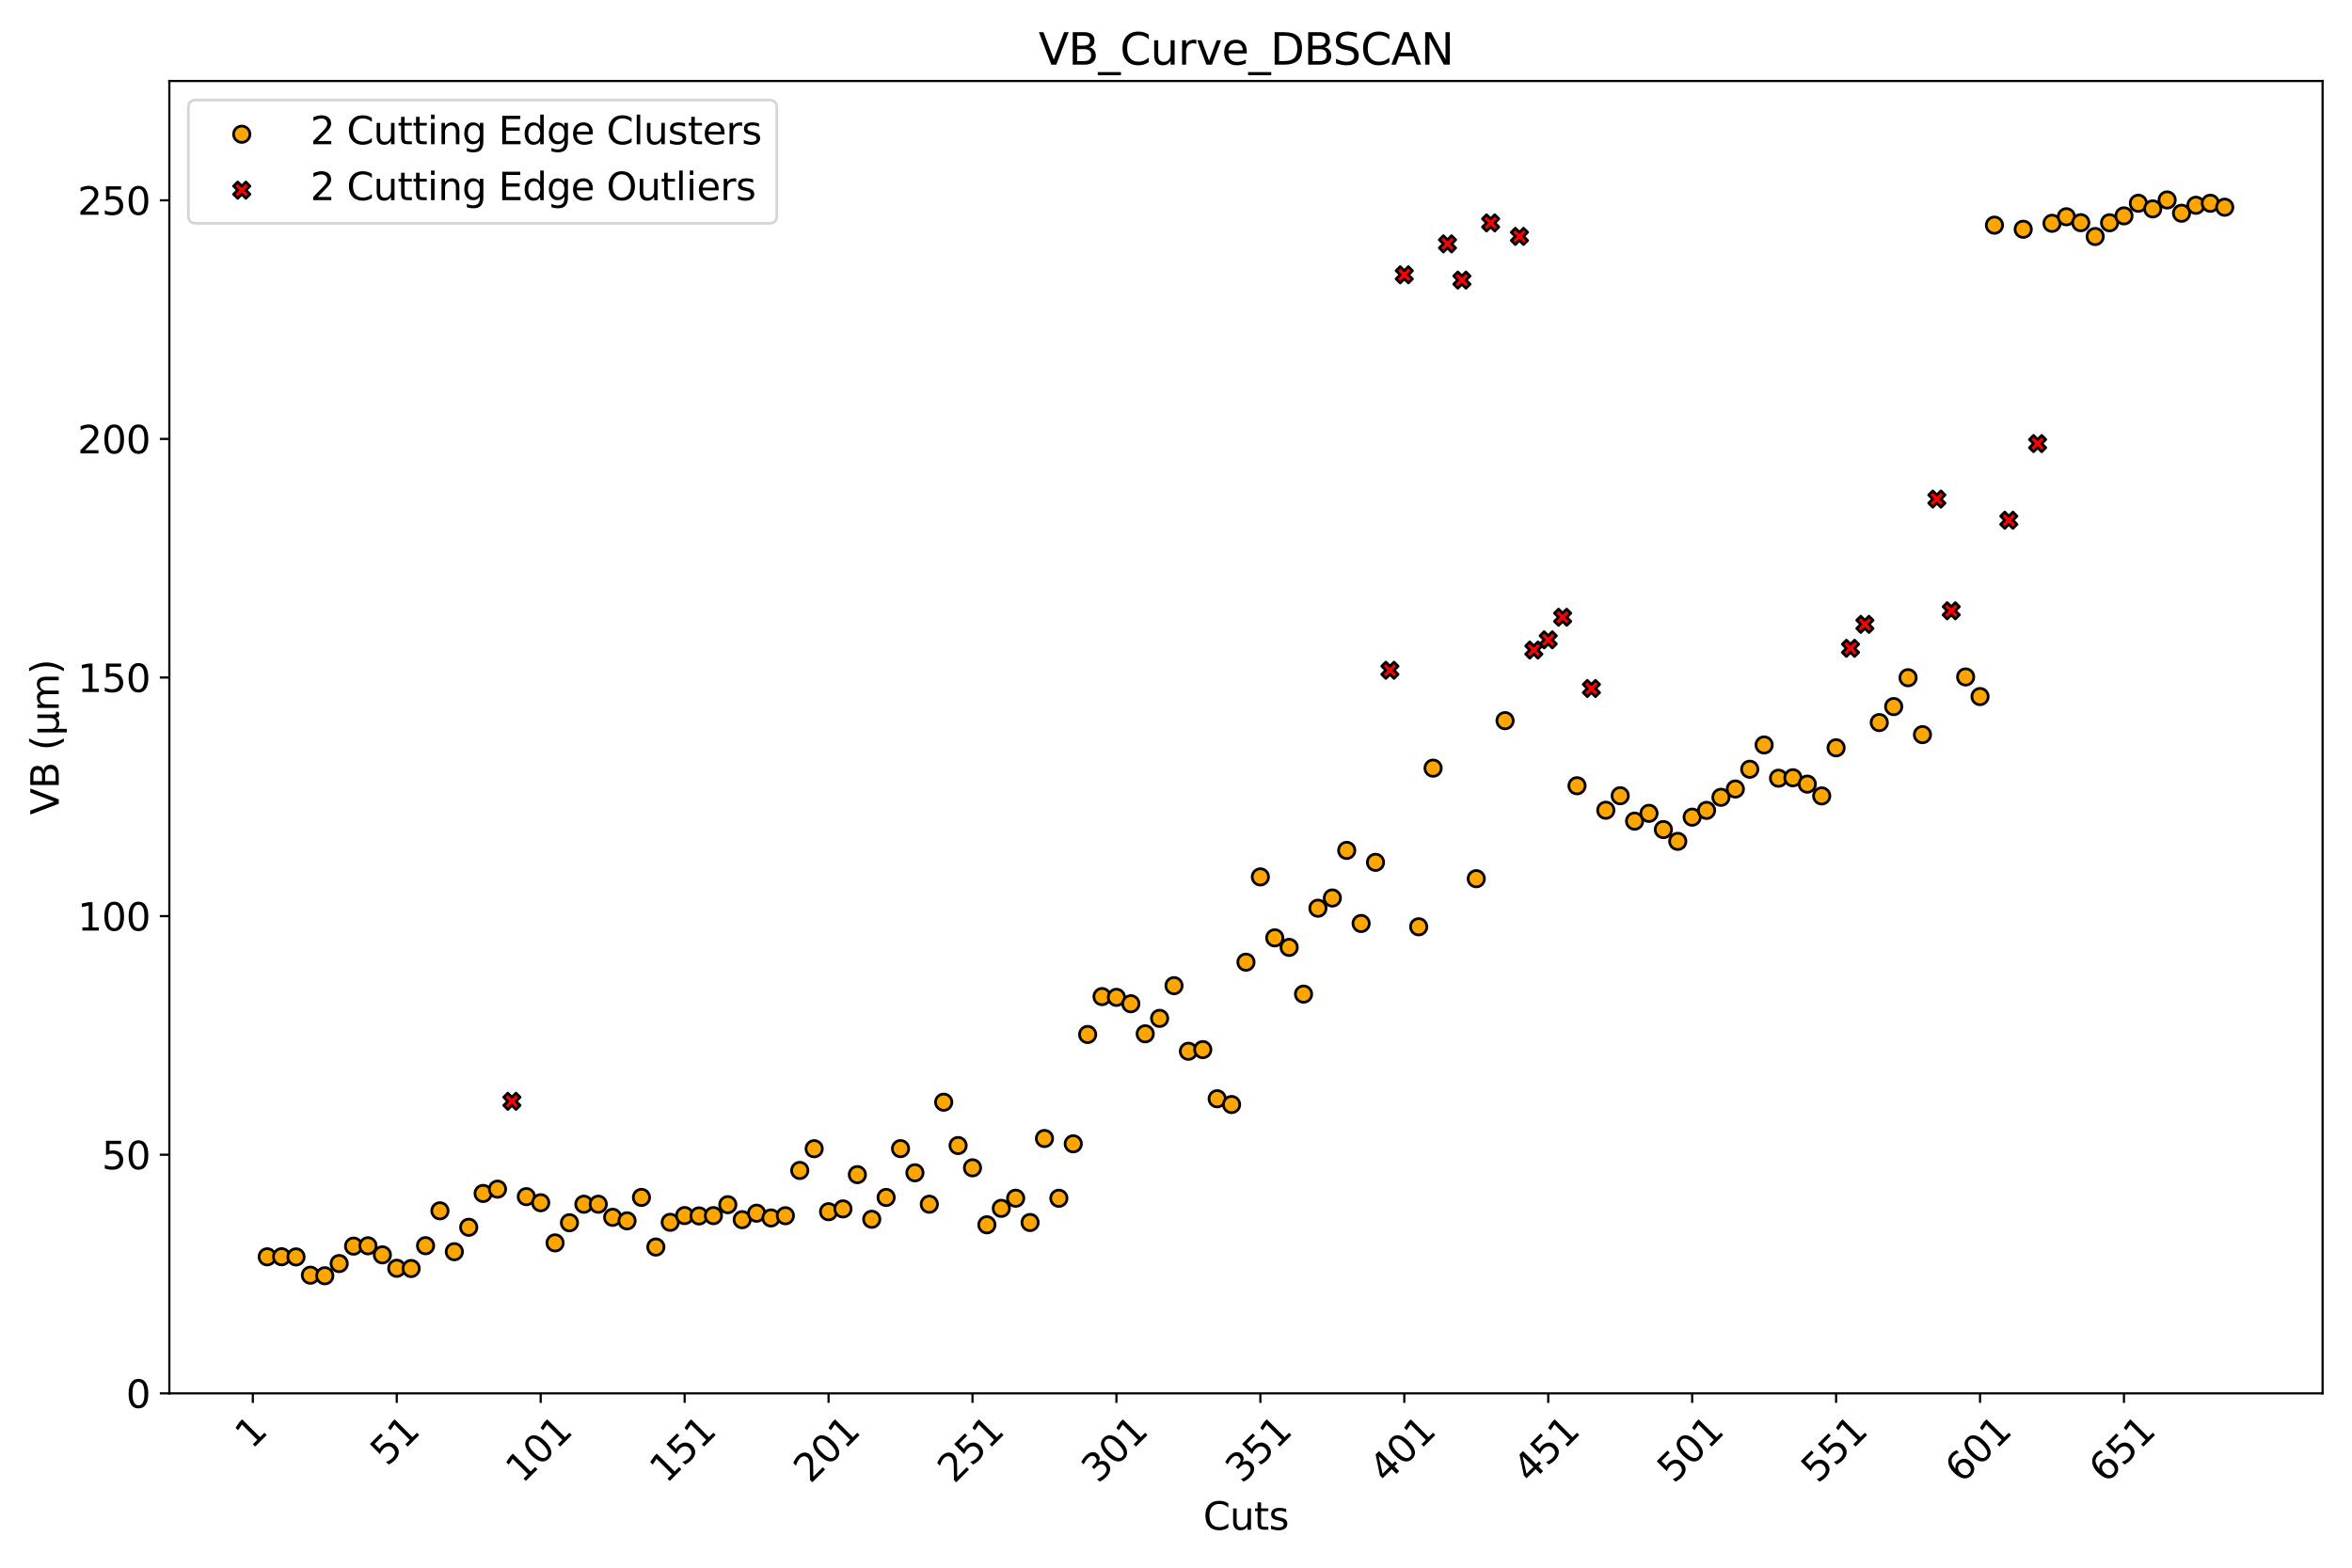 <?xml version="1.0" encoding="utf-8" standalone="no"?>
<!DOCTYPE svg PUBLIC "-//W3C//DTD SVG 1.1//EN"
  "http://www.w3.org/Graphics/SVG/1.1/DTD/svg11.dtd">
<svg xmlns:xlink="http://www.w3.org/1999/xlink" width="864pt" height="576pt" viewBox="0 0 864 576" xmlns="http://www.w3.org/2000/svg" version="1.1">
 <defs>
  <style type="text/css">*{stroke-linejoin: round; stroke-linecap: butt}</style>
 </defs>
 <g id="figure_1">
  <g id="patch_1">
   <path d="M 0 576 
L 864 576 
L 864 0 
L 0 0 
z
" style="fill: #ffffff"/>
  </g>
  <g id="axes_1">
   <g id="patch_2">
    <path d="M 62.21 511.946 
L 853.2 511.946 
L 853.2 29.76 
L 62.21 29.76 
z
" style="fill: #ffffff"/>
   </g>
   <g id="PathCollection_1">
    <defs>
     <path id="m5974583abc" d="M 0 3 
C 0.796 3 1.559 2.684 2.121 2.121 
C 2.684 1.559 3 0.796 3 0 
C 3 -0.796 2.684 -1.559 2.121 -2.121 
C 1.559 -2.684 0.796 -3 0 -3 
C -0.796 -3 -1.559 -2.684 -2.121 -2.121 
C -2.684 -1.559 -3 -0.796 -3 0 
C -3 0.796 -2.684 1.559 -2.121 2.121 
C -1.559 2.684 -0.796 3 0 3 
z
" style="stroke: #000000"/>
    </defs>
    <g clip-path="url(#p5fe809f693)">
     <use xlink:href="#m5974583abc" x="98.164" y="461.781" style="fill: #ffa500; stroke: #000000"/>
     <use xlink:href="#m5974583abc" x="103.451" y="461.746" style="fill: #ffa500; stroke: #000000"/>
     <use xlink:href="#m5974583abc" x="108.739" y="461.816" style="fill: #ffa500; stroke: #000000"/>
     <use xlink:href="#m5974583abc" x="114.026" y="468.532" style="fill: #ffa500; stroke: #000000"/>
     <use xlink:href="#m5974583abc" x="119.314" y="468.742" style="fill: #ffa500; stroke: #000000"/>
     <use xlink:href="#m5974583abc" x="124.601" y="464.253" style="fill: #ffa500; stroke: #000000"/>
     <use xlink:href="#m5974583abc" x="129.888" y="457.853" style="fill: #ffa500; stroke: #000000"/>
     <use xlink:href="#m5974583abc" x="135.176" y="457.731" style="fill: #ffa500; stroke: #000000"/>
     <use xlink:href="#m5974583abc" x="140.463" y="461.062" style="fill: #ffa500; stroke: #000000"/>
     <use xlink:href="#m5974583abc" x="145.75" y="465.989" style="fill: #ffa500; stroke: #000000"/>
     <use xlink:href="#m5974583abc" x="151.038" y="466.077" style="fill: #ffa500; stroke: #000000"/>
     <use xlink:href="#m5974583abc" x="156.325" y="457.696" style="fill: #ffa500; stroke: #000000"/>
     <use xlink:href="#m5974583abc" x="161.612" y="444.878" style="fill: #ffa500; stroke: #000000"/>
     <use xlink:href="#m5974583abc" x="166.9" y="459.905" style="fill: #ffa500; stroke: #000000"/>
     <use xlink:href="#m5974583abc" x="172.187" y="450.927" style="fill: #ffa500; stroke: #000000"/>
     <use xlink:href="#m5974583abc" x="177.475" y="438.496" style="fill: #ffa500; stroke: #000000"/>
     <use xlink:href="#m5974583abc" x="182.762" y="436.918" style="fill: #ffa500; stroke: #000000"/>
     <use xlink:href="#m5974583abc" x="193.337" y="439.671" style="fill: #ffa500; stroke: #000000"/>
     <use xlink:href="#m5974583abc" x="198.624" y="441.915" style="fill: #ffa500; stroke: #000000"/>
     <use xlink:href="#m5974583abc" x="203.911" y="456.661" style="fill: #ffa500; stroke: #000000"/>
     <use xlink:href="#m5974583abc" x="209.199" y="449.262" style="fill: #ffa500; stroke: #000000"/>
     <use xlink:href="#m5974583abc" x="214.486" y="442.458" style="fill: #ffa500; stroke: #000000"/>
     <use xlink:href="#m5974583abc" x="219.774" y="442.458" style="fill: #ffa500; stroke: #000000"/>
     <use xlink:href="#m5974583abc" x="225.061" y="447.263" style="fill: #ffa500; stroke: #000000"/>
     <use xlink:href="#m5974583abc" x="230.348" y="448.56" style="fill: #ffa500; stroke: #000000"/>
     <use xlink:href="#m5974583abc" x="235.636" y="439.951" style="fill: #ffa500; stroke: #000000"/>
     <use xlink:href="#m5974583abc" x="240.923" y="458.186" style="fill: #ffa500; stroke: #000000"/>
     <use xlink:href="#m5974583abc" x="246.21" y="449.104" style="fill: #ffa500; stroke: #000000"/>
     <use xlink:href="#m5974583abc" x="251.498" y="446.632" style="fill: #ffa500; stroke: #000000"/>
     <use xlink:href="#m5974583abc" x="256.785" y="446.754" style="fill: #ffa500; stroke: #000000"/>
     <use xlink:href="#m5974583abc" x="262.072" y="446.649" style="fill: #ffa500; stroke: #000000"/>
     <use xlink:href="#m5974583abc" x="267.36" y="442.634" style="fill: #ffa500; stroke: #000000"/>
     <use xlink:href="#m5974583abc" x="272.647" y="448.139" style="fill: #ffa500; stroke: #000000"/>
     <use xlink:href="#m5974583abc" x="277.935" y="445.755" style="fill: #ffa500; stroke: #000000"/>
     <use xlink:href="#m5974583abc" x="283.222" y="447.508" style="fill: #ffa500; stroke: #000000"/>
     <use xlink:href="#m5974583abc" x="288.509" y="446.684" style="fill: #ffa500; stroke: #000000"/>
     <use xlink:href="#m5974583abc" x="293.797" y="430.044" style="fill: #ffa500; stroke: #000000"/>
     <use xlink:href="#m5974583abc" x="299.084" y="422.066" style="fill: #ffa500; stroke: #000000"/>
     <use xlink:href="#m5974583abc" x="304.371" y="445.211" style="fill: #ffa500; stroke: #000000"/>
     <use xlink:href="#m5974583abc" x="309.659" y="444.177" style="fill: #ffa500; stroke: #000000"/>
     <use xlink:href="#m5974583abc" x="314.946" y="431.587" style="fill: #ffa500; stroke: #000000"/>
     <use xlink:href="#m5974583abc" x="320.233" y="447.982" style="fill: #ffa500; stroke: #000000"/>
     <use xlink:href="#m5974583abc" x="325.521" y="439.969" style="fill: #ffa500; stroke: #000000"/>
     <use xlink:href="#m5974583abc" x="330.808" y="422.031" style="fill: #ffa500; stroke: #000000"/>
     <use xlink:href="#m5974583abc" x="336.096" y="430.904" style="fill: #ffa500; stroke: #000000"/>
     <use xlink:href="#m5974583abc" x="341.383" y="442.458" style="fill: #ffa500; stroke: #000000"/>
     <use xlink:href="#m5974583abc" x="346.67" y="404.971" style="fill: #ffa500; stroke: #000000"/>
     <use xlink:href="#m5974583abc" x="351.958" y="420.892" style="fill: #ffa500; stroke: #000000"/>
     <use xlink:href="#m5974583abc" x="357.245" y="429.08" style="fill: #ffa500; stroke: #000000"/>
     <use xlink:href="#m5974583abc" x="362.532" y="450.016" style="fill: #ffa500; stroke: #000000"/>
     <use xlink:href="#m5974583abc" x="367.82" y="443.966" style="fill: #ffa500; stroke: #000000"/>
     <use xlink:href="#m5974583abc" x="373.107" y="440.249" style="fill: #ffa500; stroke: #000000"/>
     <use xlink:href="#m5974583abc" x="378.395" y="449.174" style="fill: #ffa500; stroke: #000000"/>
     <use xlink:href="#m5974583abc" x="383.682" y="418.314" style="fill: #ffa500; stroke: #000000"/>
     <use xlink:href="#m5974583abc" x="388.969" y="440.267" style="fill: #ffa500; stroke: #000000"/>
     <use xlink:href="#m5974583abc" x="394.257" y="420.26" style="fill: #ffa500; stroke: #000000"/>
     <use xlink:href="#m5974583abc" x="399.544" y="380.09" style="fill: #ffa500; stroke: #000000"/>
     <use xlink:href="#m5974583abc" x="404.831" y="366.168" style="fill: #ffa500; stroke: #000000"/>
     <use xlink:href="#m5974583abc" x="410.119" y="366.448" style="fill: #ffa500; stroke: #000000"/>
     <use xlink:href="#m5974583abc" x="415.406" y="368.798" style="fill: #ffa500; stroke: #000000"/>
     <use xlink:href="#m5974583abc" x="420.693" y="379.844" style="fill: #ffa500; stroke: #000000"/>
     <use xlink:href="#m5974583abc" x="425.981" y="374.163" style="fill: #ffa500; stroke: #000000"/>
     <use xlink:href="#m5974583abc" x="431.268" y="362.153" style="fill: #ffa500; stroke: #000000"/>
     <use xlink:href="#m5974583abc" x="436.556" y="386.262" style="fill: #ffa500; stroke: #000000"/>
     <use xlink:href="#m5974583abc" x="441.843" y="385.648" style="fill: #ffa500; stroke: #000000"/>
     <use xlink:href="#m5974583abc" x="447.13" y="403.708" style="fill: #ffa500; stroke: #000000"/>
     <use xlink:href="#m5974583abc" x="452.418" y="405.83" style="fill: #ffa500; stroke: #000000"/>
     <use xlink:href="#m5974583abc" x="457.705" y="353.526" style="fill: #ffa500; stroke: #000000"/>
     <use xlink:href="#m5974583abc" x="462.992" y="322.193" style="fill: #ffa500; stroke: #000000"/>
     <use xlink:href="#m5974583abc" x="468.28" y="344.584" style="fill: #ffa500; stroke: #000000"/>
     <use xlink:href="#m5974583abc" x="473.567" y="348.09" style="fill: #ffa500; stroke: #000000"/>
     <use xlink:href="#m5974583abc" x="478.854" y="365.256" style="fill: #ffa500; stroke: #000000"/>
     <use xlink:href="#m5974583abc" x="484.142" y="333.695" style="fill: #ffa500; stroke: #000000"/>
     <use xlink:href="#m5974583abc" x="489.429" y="329.943" style="fill: #ffa500; stroke: #000000"/>
     <use xlink:href="#m5974583abc" x="494.717" y="312.461" style="fill: #ffa500; stroke: #000000"/>
     <use xlink:href="#m5974583abc" x="500.004" y="339.306" style="fill: #ffa500; stroke: #000000"/>
     <use xlink:href="#m5974583abc" x="505.291" y="316.845" style="fill: #ffa500; stroke: #000000"/>
     <use xlink:href="#m5974583abc" x="521.153" y="340.516" style="fill: #ffa500; stroke: #000000"/>
     <use xlink:href="#m5974583abc" x="526.441" y="282.232" style="fill: #ffa500; stroke: #000000"/>
     <use xlink:href="#m5974583abc" x="542.303" y="322.859" style="fill: #ffa500; stroke: #000000"/>
     <use xlink:href="#m5974583abc" x="552.878" y="264.786" style="fill: #ffa500; stroke: #000000"/>
     <use xlink:href="#m5974583abc" x="579.314" y="288.703" style="fill: #ffa500; stroke: #000000"/>
     <use xlink:href="#m5974583abc" x="589.889" y="297.698" style="fill: #ffa500; stroke: #000000"/>
     <use xlink:href="#m5974583abc" x="595.177" y="292.367" style="fill: #ffa500; stroke: #000000"/>
     <use xlink:href="#m5974583abc" x="600.464" y="301.695" style="fill: #ffa500; stroke: #000000"/>
     <use xlink:href="#m5974583abc" x="605.751" y="298.837" style="fill: #ffa500; stroke: #000000"/>
     <use xlink:href="#m5974583abc" x="611.039" y="304.799" style="fill: #ffa500; stroke: #000000"/>
     <use xlink:href="#m5974583abc" x="616.326" y="309.13" style="fill: #ffa500; stroke: #000000"/>
     <use xlink:href="#m5974583abc" x="621.613" y="300.24" style="fill: #ffa500; stroke: #000000"/>
     <use xlink:href="#m5974583abc" x="626.901" y="297.75" style="fill: #ffa500; stroke: #000000"/>
     <use xlink:href="#m5974583abc" x="632.188" y="292.946" style="fill: #ffa500; stroke: #000000"/>
     <use xlink:href="#m5974583abc" x="637.475" y="289.895" style="fill: #ffa500; stroke: #000000"/>
     <use xlink:href="#m5974583abc" x="642.763" y="282.636" style="fill: #ffa500; stroke: #000000"/>
     <use xlink:href="#m5974583abc" x="648.05" y="273.711" style="fill: #ffa500; stroke: #000000"/>
     <use xlink:href="#m5974583abc" x="653.338" y="285.932" style="fill: #ffa500; stroke: #000000"/>
     <use xlink:href="#m5974583abc" x="658.625" y="285.774" style="fill: #ffa500; stroke: #000000"/>
     <use xlink:href="#m5974583abc" x="663.912" y="288.106" style="fill: #ffa500; stroke: #000000"/>
     <use xlink:href="#m5974583abc" x="669.2" y="292.437" style="fill: #ffa500; stroke: #000000"/>
     <use xlink:href="#m5974583abc" x="674.487" y="274.763" style="fill: #ffa500; stroke: #000000"/>
     <use xlink:href="#m5974583abc" x="690.349" y="265.487" style="fill: #ffa500; stroke: #000000"/>
     <use xlink:href="#m5974583abc" x="695.636" y="259.614" style="fill: #ffa500; stroke: #000000"/>
     <use xlink:href="#m5974583abc" x="700.924" y="249.006" style="fill: #ffa500; stroke: #000000"/>
     <use xlink:href="#m5974583abc" x="706.211" y="269.924" style="fill: #ffa500; stroke: #000000"/>
     <use xlink:href="#m5974583abc" x="722.073" y="248.725" style="fill: #ffa500; stroke: #000000"/>
     <use xlink:href="#m5974583abc" x="727.361" y="255.931" style="fill: #ffa500; stroke: #000000"/>
     <use xlink:href="#m5974583abc" x="732.648" y="82.73" style="fill: #ffa500; stroke: #000000"/>
     <use xlink:href="#m5974583abc" x="743.223" y="84.238" style="fill: #ffa500; stroke: #000000"/>
     <use xlink:href="#m5974583abc" x="753.798" y="82.046" style="fill: #ffa500; stroke: #000000"/>
     <use xlink:href="#m5974583abc" x="759.085" y="79.644" style="fill: #ffa500; stroke: #000000"/>
     <use xlink:href="#m5974583abc" x="764.372" y="81.819" style="fill: #ffa500; stroke: #000000"/>
     <use xlink:href="#m5974583abc" x="769.66" y="86.903" style="fill: #ffa500; stroke: #000000"/>
     <use xlink:href="#m5974583abc" x="774.947" y="81.854" style="fill: #ffa500; stroke: #000000"/>
     <use xlink:href="#m5974583abc" x="780.234" y="79.311" style="fill: #ffa500; stroke: #000000"/>
     <use xlink:href="#m5974583abc" x="785.522" y="74.682" style="fill: #ffa500; stroke: #000000"/>
     <use xlink:href="#m5974583abc" x="790.809" y="76.751" style="fill: #ffa500; stroke: #000000"/>
     <use xlink:href="#m5974583abc" x="796.096" y="73.472" style="fill: #ffa500; stroke: #000000"/>
     <use xlink:href="#m5974583abc" x="801.384" y="78.347" style="fill: #ffa500; stroke: #000000"/>
     <use xlink:href="#m5974583abc" x="806.671" y="75.419" style="fill: #ffa500; stroke: #000000"/>
     <use xlink:href="#m5974583abc" x="811.959" y="74.682" style="fill: #ffa500; stroke: #000000"/>
     <use xlink:href="#m5974583abc" x="817.246" y="76.138" style="fill: #ffa500; stroke: #000000"/>
    </g>
   </g>
   <g id="PathCollection_2">
    <defs>
     <path id="m0ab7f2044d" d="M -1.5 3 
L 0 1.5 
L 1.5 3 
L 3 1.5 
L 1.5 0 
L 3 -1.5 
L 1.5 -3 
L 0 -1.5 
L -1.5 -3 
L -3 -1.5 
L -1.5 0 
L -3 1.5 
z
" style="stroke: #000000"/>
    </defs>
    <g clip-path="url(#p5fe809f693)">
     <use xlink:href="#m0ab7f2044d" x="188.049" y="404.638" style="fill: #ff0000; stroke: #000000"/>
     <use xlink:href="#m0ab7f2044d" x="510.579" y="246.27" style="fill: #ff0000; stroke: #000000"/>
     <use xlink:href="#m0ab7f2044d" x="515.866" y="100.966" style="fill: #ff0000; stroke: #000000"/>
     <use xlink:href="#m0ab7f2044d" x="531.728" y="89.604" style="fill: #ff0000; stroke: #000000"/>
     <use xlink:href="#m0ab7f2044d" x="537.015" y="102.912" style="fill: #ff0000; stroke: #000000"/>
     <use xlink:href="#m0ab7f2044d" x="547.59" y="81.889" style="fill: #ff0000; stroke: #000000"/>
     <use xlink:href="#m0ab7f2044d" x="558.165" y="86.851" style="fill: #ff0000; stroke: #000000"/>
     <use xlink:href="#m0ab7f2044d" x="563.452" y="238.836" style="fill: #ff0000; stroke: #000000"/>
     <use xlink:href="#m0ab7f2044d" x="568.74" y="235.083" style="fill: #ff0000; stroke: #000000"/>
     <use xlink:href="#m0ab7f2044d" x="574.027" y="226.79" style="fill: #ff0000; stroke: #000000"/>
     <use xlink:href="#m0ab7f2044d" x="584.602" y="252.968" style="fill: #ff0000; stroke: #000000"/>
     <use xlink:href="#m0ab7f2044d" x="679.774" y="238.205" style="fill: #ff0000; stroke: #000000"/>
     <use xlink:href="#m0ab7f2044d" x="685.062" y="229.402" style="fill: #ff0000; stroke: #000000"/>
     <use xlink:href="#m0ab7f2044d" x="711.499" y="183.358" style="fill: #ff0000; stroke: #000000"/>
     <use xlink:href="#m0ab7f2044d" x="716.786" y="224.405" style="fill: #ff0000; stroke: #000000"/>
     <use xlink:href="#m0ab7f2044d" x="737.935" y="191.143" style="fill: #ff0000; stroke: #000000"/>
     <use xlink:href="#m0ab7f2044d" x="748.51" y="162.984" style="fill: #ff0000; stroke: #000000"/>
    </g>
   </g>
   <g id="matplotlib.axis_1">
    <g id="xtick_1">
     <g id="line2d_1">
      <defs>
       <path id="m065f14acfc" d="M 0 0 
L 0 3.5 
" style="stroke: #000000; stroke-width: 0.8"/>
      </defs>
      <g>
       <use xlink:href="#m065f14acfc" x="92.877" y="511.946" style="stroke: #000000; stroke-width: 0.8"/>
      </g>
     </g>
     <g id="text_1">
      <!-- 1 -->
      <g transform="translate(92.459 532.766) rotate(-45) scale(0.14 -0.14)">
       <defs>
        <path id="DejaVuSans-31" d="M 794 531 
L 1825 531 
L 1825 4091 
L 703 3866 
L 703 4441 
L 1819 4666 
L 2450 4666 
L 2450 531 
L 3481 531 
L 3481 0 
L 794 0 
L 794 531 
z
" transform="scale(0.016)"/>
       </defs>
       <use xlink:href="#DejaVuSans-31"/>
      </g>
     </g>
    </g>
    <g id="xtick_2">
     <g id="line2d_2">
      <g>
       <use xlink:href="#m065f14acfc" x="145.75" y="511.946" style="stroke: #000000; stroke-width: 0.8"/>
      </g>
     </g>
     <g id="text_2">
      <!-- 51 -->
      <g transform="translate(142.183 539.065) rotate(-45) scale(0.14 -0.14)">
       <defs>
        <path id="DejaVuSans-35" d="M 691 4666 
L 3169 4666 
L 3169 4134 
L 1269 4134 
L 1269 2991 
Q 1406 3038 1543 3061 
Q 1681 3084 1819 3084 
Q 2600 3084 3056 2656 
Q 3513 2228 3513 1497 
Q 3513 744 3044 326 
Q 2575 -91 1722 -91 
Q 1428 -91 1123 -41 
Q 819 9 494 109 
L 494 744 
Q 775 591 1075 516 
Q 1375 441 1709 441 
Q 2250 441 2565 725 
Q 2881 1009 2881 1497 
Q 2881 1984 2565 2268 
Q 2250 2553 1709 2553 
Q 1456 2553 1204 2497 
Q 953 2441 691 2322 
L 691 4666 
z
" transform="scale(0.016)"/>
       </defs>
       <use xlink:href="#DejaVuSans-35"/>
       <use xlink:href="#DejaVuSans-31" x="63.623"/>
      </g>
     </g>
    </g>
    <g id="xtick_3">
     <g id="line2d_3">
      <g>
       <use xlink:href="#m065f14acfc" x="198.624" y="511.946" style="stroke: #000000; stroke-width: 0.8"/>
      </g>
     </g>
     <g id="text_3">
      <!-- 101 -->
      <g transform="translate(191.908 545.364) rotate(-45) scale(0.14 -0.14)">
       <defs>
        <path id="DejaVuSans-30" d="M 2034 4250 
Q 1547 4250 1301 3770 
Q 1056 3291 1056 2328 
Q 1056 1369 1301 889 
Q 1547 409 2034 409 
Q 2525 409 2770 889 
Q 3016 1369 3016 2328 
Q 3016 3291 2770 3770 
Q 2525 4250 2034 4250 
z
M 2034 4750 
Q 2819 4750 3233 4129 
Q 3647 3509 3647 2328 
Q 3647 1150 3233 529 
Q 2819 -91 2034 -91 
Q 1250 -91 836 529 
Q 422 1150 422 2328 
Q 422 3509 836 4129 
Q 1250 4750 2034 4750 
z
" transform="scale(0.016)"/>
       </defs>
       <use xlink:href="#DejaVuSans-31"/>
       <use xlink:href="#DejaVuSans-30" x="63.623"/>
       <use xlink:href="#DejaVuSans-31" x="127.246"/>
      </g>
     </g>
    </g>
    <g id="xtick_4">
     <g id="line2d_4">
      <g>
       <use xlink:href="#m065f14acfc" x="251.498" y="511.946" style="stroke: #000000; stroke-width: 0.8"/>
      </g>
     </g>
     <g id="text_4">
      <!-- 151 -->
      <g transform="translate(244.782 545.364) rotate(-45) scale(0.14 -0.14)">
       <use xlink:href="#DejaVuSans-31"/>
       <use xlink:href="#DejaVuSans-35" x="63.623"/>
       <use xlink:href="#DejaVuSans-31" x="127.246"/>
      </g>
     </g>
    </g>
    <g id="xtick_5">
     <g id="line2d_5">
      <g>
       <use xlink:href="#m065f14acfc" x="304.371" y="511.946" style="stroke: #000000; stroke-width: 0.8"/>
      </g>
     </g>
     <g id="text_5">
      <!-- 201 -->
      <g transform="translate(297.655 545.364) rotate(-45) scale(0.14 -0.14)">
       <defs>
        <path id="DejaVuSans-32" d="M 1228 531 
L 3431 531 
L 3431 0 
L 469 0 
L 469 531 
Q 828 903 1448 1529 
Q 2069 2156 2228 2338 
Q 2531 2678 2651 2914 
Q 2772 3150 2772 3378 
Q 2772 3750 2511 3984 
Q 2250 4219 1831 4219 
Q 1534 4219 1204 4116 
Q 875 4013 500 3803 
L 500 4441 
Q 881 4594 1212 4672 
Q 1544 4750 1819 4750 
Q 2544 4750 2975 4387 
Q 3406 4025 3406 3419 
Q 3406 3131 3298 2873 
Q 3191 2616 2906 2266 
Q 2828 2175 2409 1742 
Q 1991 1309 1228 531 
z
" transform="scale(0.016)"/>
       </defs>
       <use xlink:href="#DejaVuSans-32"/>
       <use xlink:href="#DejaVuSans-30" x="63.623"/>
       <use xlink:href="#DejaVuSans-31" x="127.246"/>
      </g>
     </g>
    </g>
    <g id="xtick_6">
     <g id="line2d_6">
      <g>
       <use xlink:href="#m065f14acfc" x="357.245" y="511.946" style="stroke: #000000; stroke-width: 0.8"/>
      </g>
     </g>
     <g id="text_6">
      <!-- 251 -->
      <g transform="translate(350.529 545.364) rotate(-45) scale(0.14 -0.14)">
       <use xlink:href="#DejaVuSans-32"/>
       <use xlink:href="#DejaVuSans-35" x="63.623"/>
       <use xlink:href="#DejaVuSans-31" x="127.246"/>
      </g>
     </g>
    </g>
    <g id="xtick_7">
     <g id="line2d_7">
      <g>
       <use xlink:href="#m065f14acfc" x="410.119" y="511.946" style="stroke: #000000; stroke-width: 0.8"/>
      </g>
     </g>
     <g id="text_7">
      <!-- 301 -->
      <g transform="translate(403.403 545.364) rotate(-45) scale(0.14 -0.14)">
       <defs>
        <path id="DejaVuSans-33" d="M 2597 2516 
Q 3050 2419 3304 2112 
Q 3559 1806 3559 1356 
Q 3559 666 3084 287 
Q 2609 -91 1734 -91 
Q 1441 -91 1130 -33 
Q 819 25 488 141 
L 488 750 
Q 750 597 1062 519 
Q 1375 441 1716 441 
Q 2309 441 2620 675 
Q 2931 909 2931 1356 
Q 2931 1769 2642 2001 
Q 2353 2234 1838 2234 
L 1294 2234 
L 1294 2753 
L 1863 2753 
Q 2328 2753 2575 2939 
Q 2822 3125 2822 3475 
Q 2822 3834 2567 4026 
Q 2313 4219 1838 4219 
Q 1578 4219 1281 4162 
Q 984 4106 628 3988 
L 628 4550 
Q 988 4650 1302 4700 
Q 1616 4750 1894 4750 
Q 2613 4750 3031 4423 
Q 3450 4097 3450 3541 
Q 3450 3153 3228 2886 
Q 3006 2619 2597 2516 
z
" transform="scale(0.016)"/>
       </defs>
       <use xlink:href="#DejaVuSans-33"/>
       <use xlink:href="#DejaVuSans-30" x="63.623"/>
       <use xlink:href="#DejaVuSans-31" x="127.246"/>
      </g>
     </g>
    </g>
    <g id="xtick_8">
     <g id="line2d_8">
      <g>
       <use xlink:href="#m065f14acfc" x="462.992" y="511.946" style="stroke: #000000; stroke-width: 0.8"/>
      </g>
     </g>
     <g id="text_8">
      <!-- 351 -->
      <g transform="translate(456.276 545.364) rotate(-45) scale(0.14 -0.14)">
       <use xlink:href="#DejaVuSans-33"/>
       <use xlink:href="#DejaVuSans-35" x="63.623"/>
       <use xlink:href="#DejaVuSans-31" x="127.246"/>
      </g>
     </g>
    </g>
    <g id="xtick_9">
     <g id="line2d_9">
      <g>
       <use xlink:href="#m065f14acfc" x="515.866" y="511.946" style="stroke: #000000; stroke-width: 0.8"/>
      </g>
     </g>
     <g id="text_9">
      <!-- 401 -->
      <g transform="translate(509.15 545.364) rotate(-45) scale(0.14 -0.14)">
       <defs>
        <path id="DejaVuSans-34" d="M 2419 4116 
L 825 1625 
L 2419 1625 
L 2419 4116 
z
M 2253 4666 
L 3047 4666 
L 3047 1625 
L 3713 1625 
L 3713 1100 
L 3047 1100 
L 3047 0 
L 2419 0 
L 2419 1100 
L 313 1100 
L 313 1709 
L 2253 4666 
z
" transform="scale(0.016)"/>
       </defs>
       <use xlink:href="#DejaVuSans-34"/>
       <use xlink:href="#DejaVuSans-30" x="63.623"/>
       <use xlink:href="#DejaVuSans-31" x="127.246"/>
      </g>
     </g>
    </g>
    <g id="xtick_10">
     <g id="line2d_10">
      <g>
       <use xlink:href="#m065f14acfc" x="568.74" y="511.946" style="stroke: #000000; stroke-width: 0.8"/>
      </g>
     </g>
     <g id="text_10">
      <!-- 451 -->
      <g transform="translate(562.024 545.364) rotate(-45) scale(0.14 -0.14)">
       <use xlink:href="#DejaVuSans-34"/>
       <use xlink:href="#DejaVuSans-35" x="63.623"/>
       <use xlink:href="#DejaVuSans-31" x="127.246"/>
      </g>
     </g>
    </g>
    <g id="xtick_11">
     <g id="line2d_11">
      <g>
       <use xlink:href="#m065f14acfc" x="621.613" y="511.946" style="stroke: #000000; stroke-width: 0.8"/>
      </g>
     </g>
     <g id="text_11">
      <!-- 501 -->
      <g transform="translate(614.897 545.364) rotate(-45) scale(0.14 -0.14)">
       <use xlink:href="#DejaVuSans-35"/>
       <use xlink:href="#DejaVuSans-30" x="63.623"/>
       <use xlink:href="#DejaVuSans-31" x="127.246"/>
      </g>
     </g>
    </g>
    <g id="xtick_12">
     <g id="line2d_12">
      <g>
       <use xlink:href="#m065f14acfc" x="674.487" y="511.946" style="stroke: #000000; stroke-width: 0.8"/>
      </g>
     </g>
     <g id="text_12">
      <!-- 551 -->
      <g transform="translate(667.771 545.364) rotate(-45) scale(0.14 -0.14)">
       <use xlink:href="#DejaVuSans-35"/>
       <use xlink:href="#DejaVuSans-35" x="63.623"/>
       <use xlink:href="#DejaVuSans-31" x="127.246"/>
      </g>
     </g>
    </g>
    <g id="xtick_13">
     <g id="line2d_13">
      <g>
       <use xlink:href="#m065f14acfc" x="727.361" y="511.946" style="stroke: #000000; stroke-width: 0.8"/>
      </g>
     </g>
     <g id="text_13">
      <!-- 601 -->
      <g transform="translate(720.644 545.364) rotate(-45) scale(0.14 -0.14)">
       <defs>
        <path id="DejaVuSans-36" d="M 2113 2584 
Q 1688 2584 1439 2293 
Q 1191 2003 1191 1497 
Q 1191 994 1439 701 
Q 1688 409 2113 409 
Q 2538 409 2786 701 
Q 3034 994 3034 1497 
Q 3034 2003 2786 2293 
Q 2538 2584 2113 2584 
z
M 3366 4563 
L 3366 3988 
Q 3128 4100 2886 4159 
Q 2644 4219 2406 4219 
Q 1781 4219 1451 3797 
Q 1122 3375 1075 2522 
Q 1259 2794 1537 2939 
Q 1816 3084 2150 3084 
Q 2853 3084 3261 2657 
Q 3669 2231 3669 1497 
Q 3669 778 3244 343 
Q 2819 -91 2113 -91 
Q 1303 -91 875 529 
Q 447 1150 447 2328 
Q 447 3434 972 4092 
Q 1497 4750 2381 4750 
Q 2619 4750 2861 4703 
Q 3103 4656 3366 4563 
z
" transform="scale(0.016)"/>
       </defs>
       <use xlink:href="#DejaVuSans-36"/>
       <use xlink:href="#DejaVuSans-30" x="63.623"/>
       <use xlink:href="#DejaVuSans-31" x="127.246"/>
      </g>
     </g>
    </g>
    <g id="xtick_14">
     <g id="line2d_14">
      <g>
       <use xlink:href="#m065f14acfc" x="780.234" y="511.946" style="stroke: #000000; stroke-width: 0.8"/>
      </g>
     </g>
     <g id="text_14">
      <!-- 651 -->
      <g transform="translate(773.518 545.364) rotate(-45) scale(0.14 -0.14)">
       <use xlink:href="#DejaVuSans-36"/>
       <use xlink:href="#DejaVuSans-35" x="63.623"/>
       <use xlink:href="#DejaVuSans-31" x="127.246"/>
      </g>
     </g>
    </g>
    <g id="text_15">
     <!-- Cuts -->
     <g transform="translate(441.99 562.06) scale(0.14 -0.14)">
      <defs>
       <path id="DejaVuSans-43" d="M 4122 4306 
L 4122 3641 
Q 3803 3938 3442 4084 
Q 3081 4231 2675 4231 
Q 1875 4231 1450 3742 
Q 1025 3253 1025 2328 
Q 1025 1406 1450 917 
Q 1875 428 2675 428 
Q 3081 428 3442 575 
Q 3803 722 4122 1019 
L 4122 359 
Q 3791 134 3420 21 
Q 3050 -91 2638 -91 
Q 1578 -91 968 557 
Q 359 1206 359 2328 
Q 359 3453 968 4101 
Q 1578 4750 2638 4750 
Q 3056 4750 3426 4639 
Q 3797 4528 4122 4306 
z
" transform="scale(0.016)"/>
       <path id="DejaVuSans-75" d="M 544 1381 
L 544 3500 
L 1119 3500 
L 1119 1403 
Q 1119 906 1312 657 
Q 1506 409 1894 409 
Q 2359 409 2629 706 
Q 2900 1003 2900 1516 
L 2900 3500 
L 3475 3500 
L 3475 0 
L 2900 0 
L 2900 538 
Q 2691 219 2414 64 
Q 2138 -91 1772 -91 
Q 1169 -91 856 284 
Q 544 659 544 1381 
z
M 1991 3584 
L 1991 3584 
z
" transform="scale(0.016)"/>
       <path id="DejaVuSans-74" d="M 1172 4494 
L 1172 3500 
L 2356 3500 
L 2356 3053 
L 1172 3053 
L 1172 1153 
Q 1172 725 1289 603 
Q 1406 481 1766 481 
L 2356 481 
L 2356 0 
L 1766 0 
Q 1100 0 847 248 
Q 594 497 594 1153 
L 594 3053 
L 172 3053 
L 172 3500 
L 594 3500 
L 594 4494 
L 1172 4494 
z
" transform="scale(0.016)"/>
       <path id="DejaVuSans-73" d="M 2834 3397 
L 2834 2853 
Q 2591 2978 2328 3040 
Q 2066 3103 1784 3103 
Q 1356 3103 1142 2972 
Q 928 2841 928 2578 
Q 928 2378 1081 2264 
Q 1234 2150 1697 2047 
L 1894 2003 
Q 2506 1872 2764 1633 
Q 3022 1394 3022 966 
Q 3022 478 2636 193 
Q 2250 -91 1575 -91 
Q 1294 -91 989 -36 
Q 684 19 347 128 
L 347 722 
Q 666 556 975 473 
Q 1284 391 1588 391 
Q 1994 391 2212 530 
Q 2431 669 2431 922 
Q 2431 1156 2273 1281 
Q 2116 1406 1581 1522 
L 1381 1569 
Q 847 1681 609 1914 
Q 372 2147 372 2553 
Q 372 3047 722 3315 
Q 1072 3584 1716 3584 
Q 2034 3584 2315 3537 
Q 2597 3491 2834 3397 
z
" transform="scale(0.016)"/>
      </defs>
      <use xlink:href="#DejaVuSans-43"/>
      <use xlink:href="#DejaVuSans-75" x="69.824"/>
      <use xlink:href="#DejaVuSans-74" x="133.203"/>
      <use xlink:href="#DejaVuSans-73" x="172.412"/>
     </g>
    </g>
   </g>
   <g id="matplotlib.axis_2">
    <g id="ytick_1">
     <g id="line2d_15">
      <defs>
       <path id="m4cb0fe0daa" d="M 0 0 
L -3.5 0 
" style="stroke: #000000; stroke-width: 0.8"/>
      </defs>
      <g>
       <use xlink:href="#m4cb0fe0daa" x="62.21" y="511.946" style="stroke: #000000; stroke-width: 0.8"/>
      </g>
     </g>
     <g id="text_16">
      <!-- 0 -->
      <g transform="translate(46.303 517.265) scale(0.14 -0.14)">
       <use xlink:href="#DejaVuSans-30"/>
      </g>
     </g>
    </g>
    <g id="ytick_2">
     <g id="line2d_16">
      <g>
       <use xlink:href="#m4cb0fe0daa" x="62.21" y="424.276" style="stroke: #000000; stroke-width: 0.8"/>
      </g>
     </g>
     <g id="text_17">
      <!-- 50 -->
      <g transform="translate(37.395 429.595) scale(0.14 -0.14)">
       <use xlink:href="#DejaVuSans-35"/>
       <use xlink:href="#DejaVuSans-30" x="63.623"/>
      </g>
     </g>
    </g>
    <g id="ytick_3">
     <g id="line2d_17">
      <g>
       <use xlink:href="#m4cb0fe0daa" x="62.21" y="336.606" style="stroke: #000000; stroke-width: 0.8"/>
      </g>
     </g>
     <g id="text_18">
      <!-- 100 -->
      <g transform="translate(28.488 341.924) scale(0.14 -0.14)">
       <use xlink:href="#DejaVuSans-31"/>
       <use xlink:href="#DejaVuSans-30" x="63.623"/>
       <use xlink:href="#DejaVuSans-30" x="127.246"/>
      </g>
     </g>
    </g>
    <g id="ytick_4">
     <g id="line2d_18">
      <g>
       <use xlink:href="#m4cb0fe0daa" x="62.21" y="248.935" style="stroke: #000000; stroke-width: 0.8"/>
      </g>
     </g>
     <g id="text_19">
      <!-- 150 -->
      <g transform="translate(28.488 254.254) scale(0.14 -0.14)">
       <use xlink:href="#DejaVuSans-31"/>
       <use xlink:href="#DejaVuSans-35" x="63.623"/>
       <use xlink:href="#DejaVuSans-30" x="127.246"/>
      </g>
     </g>
    </g>
    <g id="ytick_5">
     <g id="line2d_19">
      <g>
       <use xlink:href="#m4cb0fe0daa" x="62.21" y="161.265" style="stroke: #000000; stroke-width: 0.8"/>
      </g>
     </g>
     <g id="text_20">
      <!-- 200 -->
      <g transform="translate(28.488 166.584) scale(0.14 -0.14)">
       <use xlink:href="#DejaVuSans-32"/>
       <use xlink:href="#DejaVuSans-30" x="63.623"/>
       <use xlink:href="#DejaVuSans-30" x="127.246"/>
      </g>
     </g>
    </g>
    <g id="ytick_6">
     <g id="line2d_20">
      <g>
       <use xlink:href="#m4cb0fe0daa" x="62.21" y="73.595" style="stroke: #000000; stroke-width: 0.8"/>
      </g>
     </g>
     <g id="text_21">
      <!-- 250 -->
      <g transform="translate(28.488 78.914) scale(0.14 -0.14)">
       <use xlink:href="#DejaVuSans-32"/>
       <use xlink:href="#DejaVuSans-35" x="63.623"/>
       <use xlink:href="#DejaVuSans-30" x="127.246"/>
      </g>
     </g>
    </g>
    <g id="text_22">
     <!-- VB (μm) -->
     <g transform="translate(21.576 299.403) rotate(-90) scale(0.14 -0.14)">
      <defs>
       <path id="DejaVuSans-56" d="M 1831 0 
L 50 4666 
L 709 4666 
L 2188 738 
L 3669 4666 
L 4325 4666 
L 2547 0 
L 1831 0 
z
" transform="scale(0.016)"/>
       <path id="DejaVuSans-42" d="M 1259 2228 
L 1259 519 
L 2272 519 
Q 2781 519 3026 730 
Q 3272 941 3272 1375 
Q 3272 1813 3026 2020 
Q 2781 2228 2272 2228 
L 1259 2228 
z
M 1259 4147 
L 1259 2741 
L 2194 2741 
Q 2656 2741 2882 2914 
Q 3109 3088 3109 3444 
Q 3109 3797 2882 3972 
Q 2656 4147 2194 4147 
L 1259 4147 
z
M 628 4666 
L 2241 4666 
Q 2963 4666 3353 4366 
Q 3744 4066 3744 3513 
Q 3744 3084 3544 2831 
Q 3344 2578 2956 2516 
Q 3422 2416 3680 2098 
Q 3938 1781 3938 1306 
Q 3938 681 3513 340 
Q 3088 0 2303 0 
L 628 0 
L 628 4666 
z
" transform="scale(0.016)"/>
       <path id="DejaVuSans-20" transform="scale(0.016)"/>
       <path id="DejaVuSans-28" d="M 1984 4856 
Q 1566 4138 1362 3434 
Q 1159 2731 1159 2009 
Q 1159 1288 1364 580 
Q 1569 -128 1984 -844 
L 1484 -844 
Q 1016 -109 783 600 
Q 550 1309 550 2009 
Q 550 2706 781 3412 
Q 1013 4119 1484 4856 
L 1984 4856 
z
" transform="scale(0.016)"/>
       <path id="DejaVuSans-3bc" d="M 544 -1331 
L 544 3500 
L 1119 3500 
L 1119 1325 
Q 1119 872 1334 640 
Q 1550 409 1972 409 
Q 2434 409 2667 671 
Q 2900 934 2900 1459 
L 2900 3500 
L 3475 3500 
L 3475 806 
Q 3475 619 3529 530 
Q 3584 441 3700 441 
Q 3728 441 3778 458 
Q 3828 475 3916 513 
L 3916 50 
Q 3788 -22 3673 -56 
Q 3559 -91 3450 -91 
Q 3234 -91 3106 31 
Q 2978 153 2931 403 
Q 2775 156 2548 32 
Q 2322 -91 2016 -91 
Q 1697 -91 1473 31 
Q 1250 153 1119 397 
L 1119 -1331 
L 544 -1331 
z
" transform="scale(0.016)"/>
       <path id="DejaVuSans-6d" d="M 3328 2828 
Q 3544 3216 3844 3400 
Q 4144 3584 4550 3584 
Q 5097 3584 5394 3201 
Q 5691 2819 5691 2113 
L 5691 0 
L 5113 0 
L 5113 2094 
Q 5113 2597 4934 2840 
Q 4756 3084 4391 3084 
Q 3944 3084 3684 2787 
Q 3425 2491 3425 1978 
L 3425 0 
L 2847 0 
L 2847 2094 
Q 2847 2600 2669 2842 
Q 2491 3084 2119 3084 
Q 1678 3084 1418 2786 
Q 1159 2488 1159 1978 
L 1159 0 
L 581 0 
L 581 3500 
L 1159 3500 
L 1159 2956 
Q 1356 3278 1631 3431 
Q 1906 3584 2284 3584 
Q 2666 3584 2933 3390 
Q 3200 3197 3328 2828 
z
" transform="scale(0.016)"/>
       <path id="DejaVuSans-29" d="M 513 4856 
L 1013 4856 
Q 1481 4119 1714 3412 
Q 1947 2706 1947 2009 
Q 1947 1309 1714 600 
Q 1481 -109 1013 -844 
L 513 -844 
Q 928 -128 1133 580 
Q 1338 1288 1338 2009 
Q 1338 2731 1133 3434 
Q 928 4138 513 4856 
z
" transform="scale(0.016)"/>
      </defs>
      <use xlink:href="#DejaVuSans-56"/>
      <use xlink:href="#DejaVuSans-42" x="68.408"/>
      <use xlink:href="#DejaVuSans-20" x="137.012"/>
      <use xlink:href="#DejaVuSans-28" x="168.799"/>
      <use xlink:href="#DejaVuSans-3bc" x="207.812"/>
      <use xlink:href="#DejaVuSans-6d" x="271.436"/>
      <use xlink:href="#DejaVuSans-29" x="368.848"/>
     </g>
    </g>
   </g>
   <g id="patch_3">
    <path d="M 62.21 511.946 
L 62.21 29.76 
" style="fill: none; stroke: #000000; stroke-width: 0.8; stroke-linejoin: miter; stroke-linecap: square"/>
   </g>
   <g id="patch_4">
    <path d="M 853.2 511.946 
L 853.2 29.76 
" style="fill: none; stroke: #000000; stroke-width: 0.8; stroke-linejoin: miter; stroke-linecap: square"/>
   </g>
   <g id="patch_5">
    <path d="M 62.21 511.946 
L 853.2 511.946 
" style="fill: none; stroke: #000000; stroke-width: 0.8; stroke-linejoin: miter; stroke-linecap: square"/>
   </g>
   <g id="patch_6">
    <path d="M 62.21 29.76 
L 853.2 29.76 
" style="fill: none; stroke: #000000; stroke-width: 0.8; stroke-linejoin: miter; stroke-linecap: square"/>
   </g>
   <g id="text_23">
    <!-- VB_Curve_DBSCAN -->
    <g transform="translate(381.51 23.76) scale(0.16 -0.16)">
     <defs>
      <path id="DejaVuSans-5f" d="M 3263 -1063 
L 3263 -1509 
L -63 -1509 
L -63 -1063 
L 3263 -1063 
z
" transform="scale(0.016)"/>
      <path id="DejaVuSans-72" d="M 2631 2963 
Q 2534 3019 2420 3045 
Q 2306 3072 2169 3072 
Q 1681 3072 1420 2755 
Q 1159 2438 1159 1844 
L 1159 0 
L 581 0 
L 581 3500 
L 1159 3500 
L 1159 2956 
Q 1341 3275 1631 3429 
Q 1922 3584 2338 3584 
Q 2397 3584 2469 3576 
Q 2541 3569 2628 3553 
L 2631 2963 
z
" transform="scale(0.016)"/>
      <path id="DejaVuSans-76" d="M 191 3500 
L 800 3500 
L 1894 563 
L 2988 3500 
L 3597 3500 
L 2284 0 
L 1503 0 
L 191 3500 
z
" transform="scale(0.016)"/>
      <path id="DejaVuSans-65" d="M 3597 1894 
L 3597 1613 
L 953 1613 
Q 991 1019 1311 708 
Q 1631 397 2203 397 
Q 2534 397 2845 478 
Q 3156 559 3463 722 
L 3463 178 
Q 3153 47 2828 -22 
Q 2503 -91 2169 -91 
Q 1331 -91 842 396 
Q 353 884 353 1716 
Q 353 2575 817 3079 
Q 1281 3584 2069 3584 
Q 2775 3584 3186 3129 
Q 3597 2675 3597 1894 
z
M 3022 2063 
Q 3016 2534 2758 2815 
Q 2500 3097 2075 3097 
Q 1594 3097 1305 2825 
Q 1016 2553 972 2059 
L 3022 2063 
z
" transform="scale(0.016)"/>
      <path id="DejaVuSans-44" d="M 1259 4147 
L 1259 519 
L 2022 519 
Q 2988 519 3436 956 
Q 3884 1394 3884 2338 
Q 3884 3275 3436 3711 
Q 2988 4147 2022 4147 
L 1259 4147 
z
M 628 4666 
L 1925 4666 
Q 3281 4666 3915 4102 
Q 4550 3538 4550 2338 
Q 4550 1131 3912 565 
Q 3275 0 1925 0 
L 628 0 
L 628 4666 
z
" transform="scale(0.016)"/>
      <path id="DejaVuSans-53" d="M 3425 4513 
L 3425 3897 
Q 3066 4069 2747 4153 
Q 2428 4238 2131 4238 
Q 1616 4238 1336 4038 
Q 1056 3838 1056 3469 
Q 1056 3159 1242 3001 
Q 1428 2844 1947 2747 
L 2328 2669 
Q 3034 2534 3370 2195 
Q 3706 1856 3706 1288 
Q 3706 609 3251 259 
Q 2797 -91 1919 -91 
Q 1588 -91 1214 -16 
Q 841 59 441 206 
L 441 856 
Q 825 641 1194 531 
Q 1563 422 1919 422 
Q 2459 422 2753 634 
Q 3047 847 3047 1241 
Q 3047 1584 2836 1778 
Q 2625 1972 2144 2069 
L 1759 2144 
Q 1053 2284 737 2584 
Q 422 2884 422 3419 
Q 422 4038 858 4394 
Q 1294 4750 2059 4750 
Q 2388 4750 2728 4690 
Q 3069 4631 3425 4513 
z
" transform="scale(0.016)"/>
      <path id="DejaVuSans-41" d="M 2188 4044 
L 1331 1722 
L 3047 1722 
L 2188 4044 
z
M 1831 4666 
L 2547 4666 
L 4325 0 
L 3669 0 
L 3244 1197 
L 1141 1197 
L 716 0 
L 50 0 
L 1831 4666 
z
" transform="scale(0.016)"/>
      <path id="DejaVuSans-4e" d="M 628 4666 
L 1478 4666 
L 3547 763 
L 3547 4666 
L 4159 4666 
L 4159 0 
L 3309 0 
L 1241 3903 
L 1241 0 
L 628 0 
L 628 4666 
z
" transform="scale(0.016)"/>
     </defs>
     <use xlink:href="#DejaVuSans-56"/>
     <use xlink:href="#DejaVuSans-42" x="68.408"/>
     <use xlink:href="#DejaVuSans-5f" x="137.012"/>
     <use xlink:href="#DejaVuSans-43" x="187.012"/>
     <use xlink:href="#DejaVuSans-75" x="256.836"/>
     <use xlink:href="#DejaVuSans-72" x="320.215"/>
     <use xlink:href="#DejaVuSans-76" x="361.328"/>
     <use xlink:href="#DejaVuSans-65" x="420.508"/>
     <use xlink:href="#DejaVuSans-5f" x="482.031"/>
     <use xlink:href="#DejaVuSans-44" x="532.031"/>
     <use xlink:href="#DejaVuSans-42" x="609.033"/>
     <use xlink:href="#DejaVuSans-53" x="675.887"/>
     <use xlink:href="#DejaVuSans-43" x="739.363"/>
     <use xlink:href="#DejaVuSans-41" x="809.188"/>
     <use xlink:href="#DejaVuSans-4e" x="877.596"/>
    </g>
   </g>
   <g id="legend_1">
    <g id="patch_7">
     <path d="M 72.01 82.059 
L 282.559 82.059 
Q 285.359 82.059 285.359 79.259 
L 285.359 39.56 
Q 285.359 36.76 282.559 36.76 
L 72.01 36.76 
Q 69.21 36.76 69.21 39.56 
L 69.21 79.259 
Q 69.21 82.059 72.01 82.059 
z
" style="fill: #ffffff; opacity: 0.8; stroke: #cccccc; stroke-linejoin: miter"/>
    </g>
    <g id="PathCollection_3">
     <g>
      <use xlink:href="#m5974583abc" x="88.81" y="49.323" style="fill: #ffa500; stroke: #000000"/>
     </g>
    </g>
    <g id="text_24">
     <!-- 2 Cutting Edge Clusters -->
     <g transform="translate(114.01 52.998) scale(0.14 -0.14)">
      <defs>
       <path id="DejaVuSans-69" d="M 603 3500 
L 1178 3500 
L 1178 0 
L 603 0 
L 603 3500 
z
M 603 4863 
L 1178 4863 
L 1178 4134 
L 603 4134 
L 603 4863 
z
" transform="scale(0.016)"/>
       <path id="DejaVuSans-6e" d="M 3513 2113 
L 3513 0 
L 2938 0 
L 2938 2094 
Q 2938 2591 2744 2837 
Q 2550 3084 2163 3084 
Q 1697 3084 1428 2787 
Q 1159 2491 1159 1978 
L 1159 0 
L 581 0 
L 581 3500 
L 1159 3500 
L 1159 2956 
Q 1366 3272 1645 3428 
Q 1925 3584 2291 3584 
Q 2894 3584 3203 3211 
Q 3513 2838 3513 2113 
z
" transform="scale(0.016)"/>
       <path id="DejaVuSans-67" d="M 2906 1791 
Q 2906 2416 2648 2759 
Q 2391 3103 1925 3103 
Q 1463 3103 1205 2759 
Q 947 2416 947 1791 
Q 947 1169 1205 825 
Q 1463 481 1925 481 
Q 2391 481 2648 825 
Q 2906 1169 2906 1791 
z
M 3481 434 
Q 3481 -459 3084 -895 
Q 2688 -1331 1869 -1331 
Q 1566 -1331 1297 -1286 
Q 1028 -1241 775 -1147 
L 775 -588 
Q 1028 -725 1275 -790 
Q 1522 -856 1778 -856 
Q 2344 -856 2625 -561 
Q 2906 -266 2906 331 
L 2906 616 
Q 2728 306 2450 153 
Q 2172 0 1784 0 
Q 1141 0 747 490 
Q 353 981 353 1791 
Q 353 2603 747 3093 
Q 1141 3584 1784 3584 
Q 2172 3584 2450 3431 
Q 2728 3278 2906 2969 
L 2906 3500 
L 3481 3500 
L 3481 434 
z
" transform="scale(0.016)"/>
       <path id="DejaVuSans-45" d="M 628 4666 
L 3578 4666 
L 3578 4134 
L 1259 4134 
L 1259 2753 
L 3481 2753 
L 3481 2222 
L 1259 2222 
L 1259 531 
L 3634 531 
L 3634 0 
L 628 0 
L 628 4666 
z
" transform="scale(0.016)"/>
       <path id="DejaVuSans-64" d="M 2906 2969 
L 2906 4863 
L 3481 4863 
L 3481 0 
L 2906 0 
L 2906 525 
Q 2725 213 2448 61 
Q 2172 -91 1784 -91 
Q 1150 -91 751 415 
Q 353 922 353 1747 
Q 353 2572 751 3078 
Q 1150 3584 1784 3584 
Q 2172 3584 2448 3432 
Q 2725 3281 2906 2969 
z
M 947 1747 
Q 947 1113 1208 752 
Q 1469 391 1925 391 
Q 2381 391 2643 752 
Q 2906 1113 2906 1747 
Q 2906 2381 2643 2742 
Q 2381 3103 1925 3103 
Q 1469 3103 1208 2742 
Q 947 2381 947 1747 
z
" transform="scale(0.016)"/>
       <path id="DejaVuSans-6c" d="M 603 4863 
L 1178 4863 
L 1178 0 
L 603 0 
L 603 4863 
z
" transform="scale(0.016)"/>
      </defs>
      <use xlink:href="#DejaVuSans-32"/>
      <use xlink:href="#DejaVuSans-20" x="63.623"/>
      <use xlink:href="#DejaVuSans-43" x="95.41"/>
      <use xlink:href="#DejaVuSans-75" x="165.234"/>
      <use xlink:href="#DejaVuSans-74" x="228.613"/>
      <use xlink:href="#DejaVuSans-74" x="267.822"/>
      <use xlink:href="#DejaVuSans-69" x="307.031"/>
      <use xlink:href="#DejaVuSans-6e" x="334.814"/>
      <use xlink:href="#DejaVuSans-67" x="398.193"/>
      <use xlink:href="#DejaVuSans-20" x="461.67"/>
      <use xlink:href="#DejaVuSans-45" x="493.457"/>
      <use xlink:href="#DejaVuSans-64" x="556.641"/>
      <use xlink:href="#DejaVuSans-67" x="620.117"/>
      <use xlink:href="#DejaVuSans-65" x="683.594"/>
      <use xlink:href="#DejaVuSans-20" x="745.117"/>
      <use xlink:href="#DejaVuSans-43" x="776.904"/>
      <use xlink:href="#DejaVuSans-6c" x="846.729"/>
      <use xlink:href="#DejaVuSans-75" x="874.512"/>
      <use xlink:href="#DejaVuSans-73" x="937.891"/>
      <use xlink:href="#DejaVuSans-74" x="989.99"/>
      <use xlink:href="#DejaVuSans-65" x="1029.199"/>
      <use xlink:href="#DejaVuSans-72" x="1090.723"/>
      <use xlink:href="#DejaVuSans-73" x="1131.836"/>
     </g>
    </g>
    <g id="PathCollection_4">
     <g>
      <use xlink:href="#m0ab7f2044d" x="88.81" y="69.872" style="fill: #ff0000; stroke: #000000"/>
     </g>
    </g>
    <g id="text_25">
     <!-- 2 Cutting Edge Outliers -->
     <g transform="translate(114.01 73.547) scale(0.14 -0.14)">
      <defs>
       <path id="DejaVuSans-4f" d="M 2522 4238 
Q 1834 4238 1429 3725 
Q 1025 3213 1025 2328 
Q 1025 1447 1429 934 
Q 1834 422 2522 422 
Q 3209 422 3611 934 
Q 4013 1447 4013 2328 
Q 4013 3213 3611 3725 
Q 3209 4238 2522 4238 
z
M 2522 4750 
Q 3503 4750 4090 4092 
Q 4678 3434 4678 2328 
Q 4678 1225 4090 567 
Q 3503 -91 2522 -91 
Q 1538 -91 948 565 
Q 359 1222 359 2328 
Q 359 3434 948 4092 
Q 1538 4750 2522 4750 
z
" transform="scale(0.016)"/>
      </defs>
      <use xlink:href="#DejaVuSans-32"/>
      <use xlink:href="#DejaVuSans-20" x="63.623"/>
      <use xlink:href="#DejaVuSans-43" x="95.41"/>
      <use xlink:href="#DejaVuSans-75" x="165.234"/>
      <use xlink:href="#DejaVuSans-74" x="228.613"/>
      <use xlink:href="#DejaVuSans-74" x="267.822"/>
      <use xlink:href="#DejaVuSans-69" x="307.031"/>
      <use xlink:href="#DejaVuSans-6e" x="334.814"/>
      <use xlink:href="#DejaVuSans-67" x="398.193"/>
      <use xlink:href="#DejaVuSans-20" x="461.67"/>
      <use xlink:href="#DejaVuSans-45" x="493.457"/>
      <use xlink:href="#DejaVuSans-64" x="556.641"/>
      <use xlink:href="#DejaVuSans-67" x="620.117"/>
      <use xlink:href="#DejaVuSans-65" x="683.594"/>
      <use xlink:href="#DejaVuSans-20" x="745.117"/>
      <use xlink:href="#DejaVuSans-4f" x="776.904"/>
      <use xlink:href="#DejaVuSans-75" x="855.615"/>
      <use xlink:href="#DejaVuSans-74" x="918.994"/>
      <use xlink:href="#DejaVuSans-6c" x="958.203"/>
      <use xlink:href="#DejaVuSans-69" x="985.986"/>
      <use xlink:href="#DejaVuSans-65" x="1013.77"/>
      <use xlink:href="#DejaVuSans-72" x="1075.293"/>
      <use xlink:href="#DejaVuSans-73" x="1116.406"/>
     </g>
    </g>
   </g>
  </g>
 </g>
 <defs>
  <clipPath id="p5fe809f693">
   <rect x="62.21" y="29.76" width="790.99" height="482.186"/>
  </clipPath>
 </defs>
</svg>
